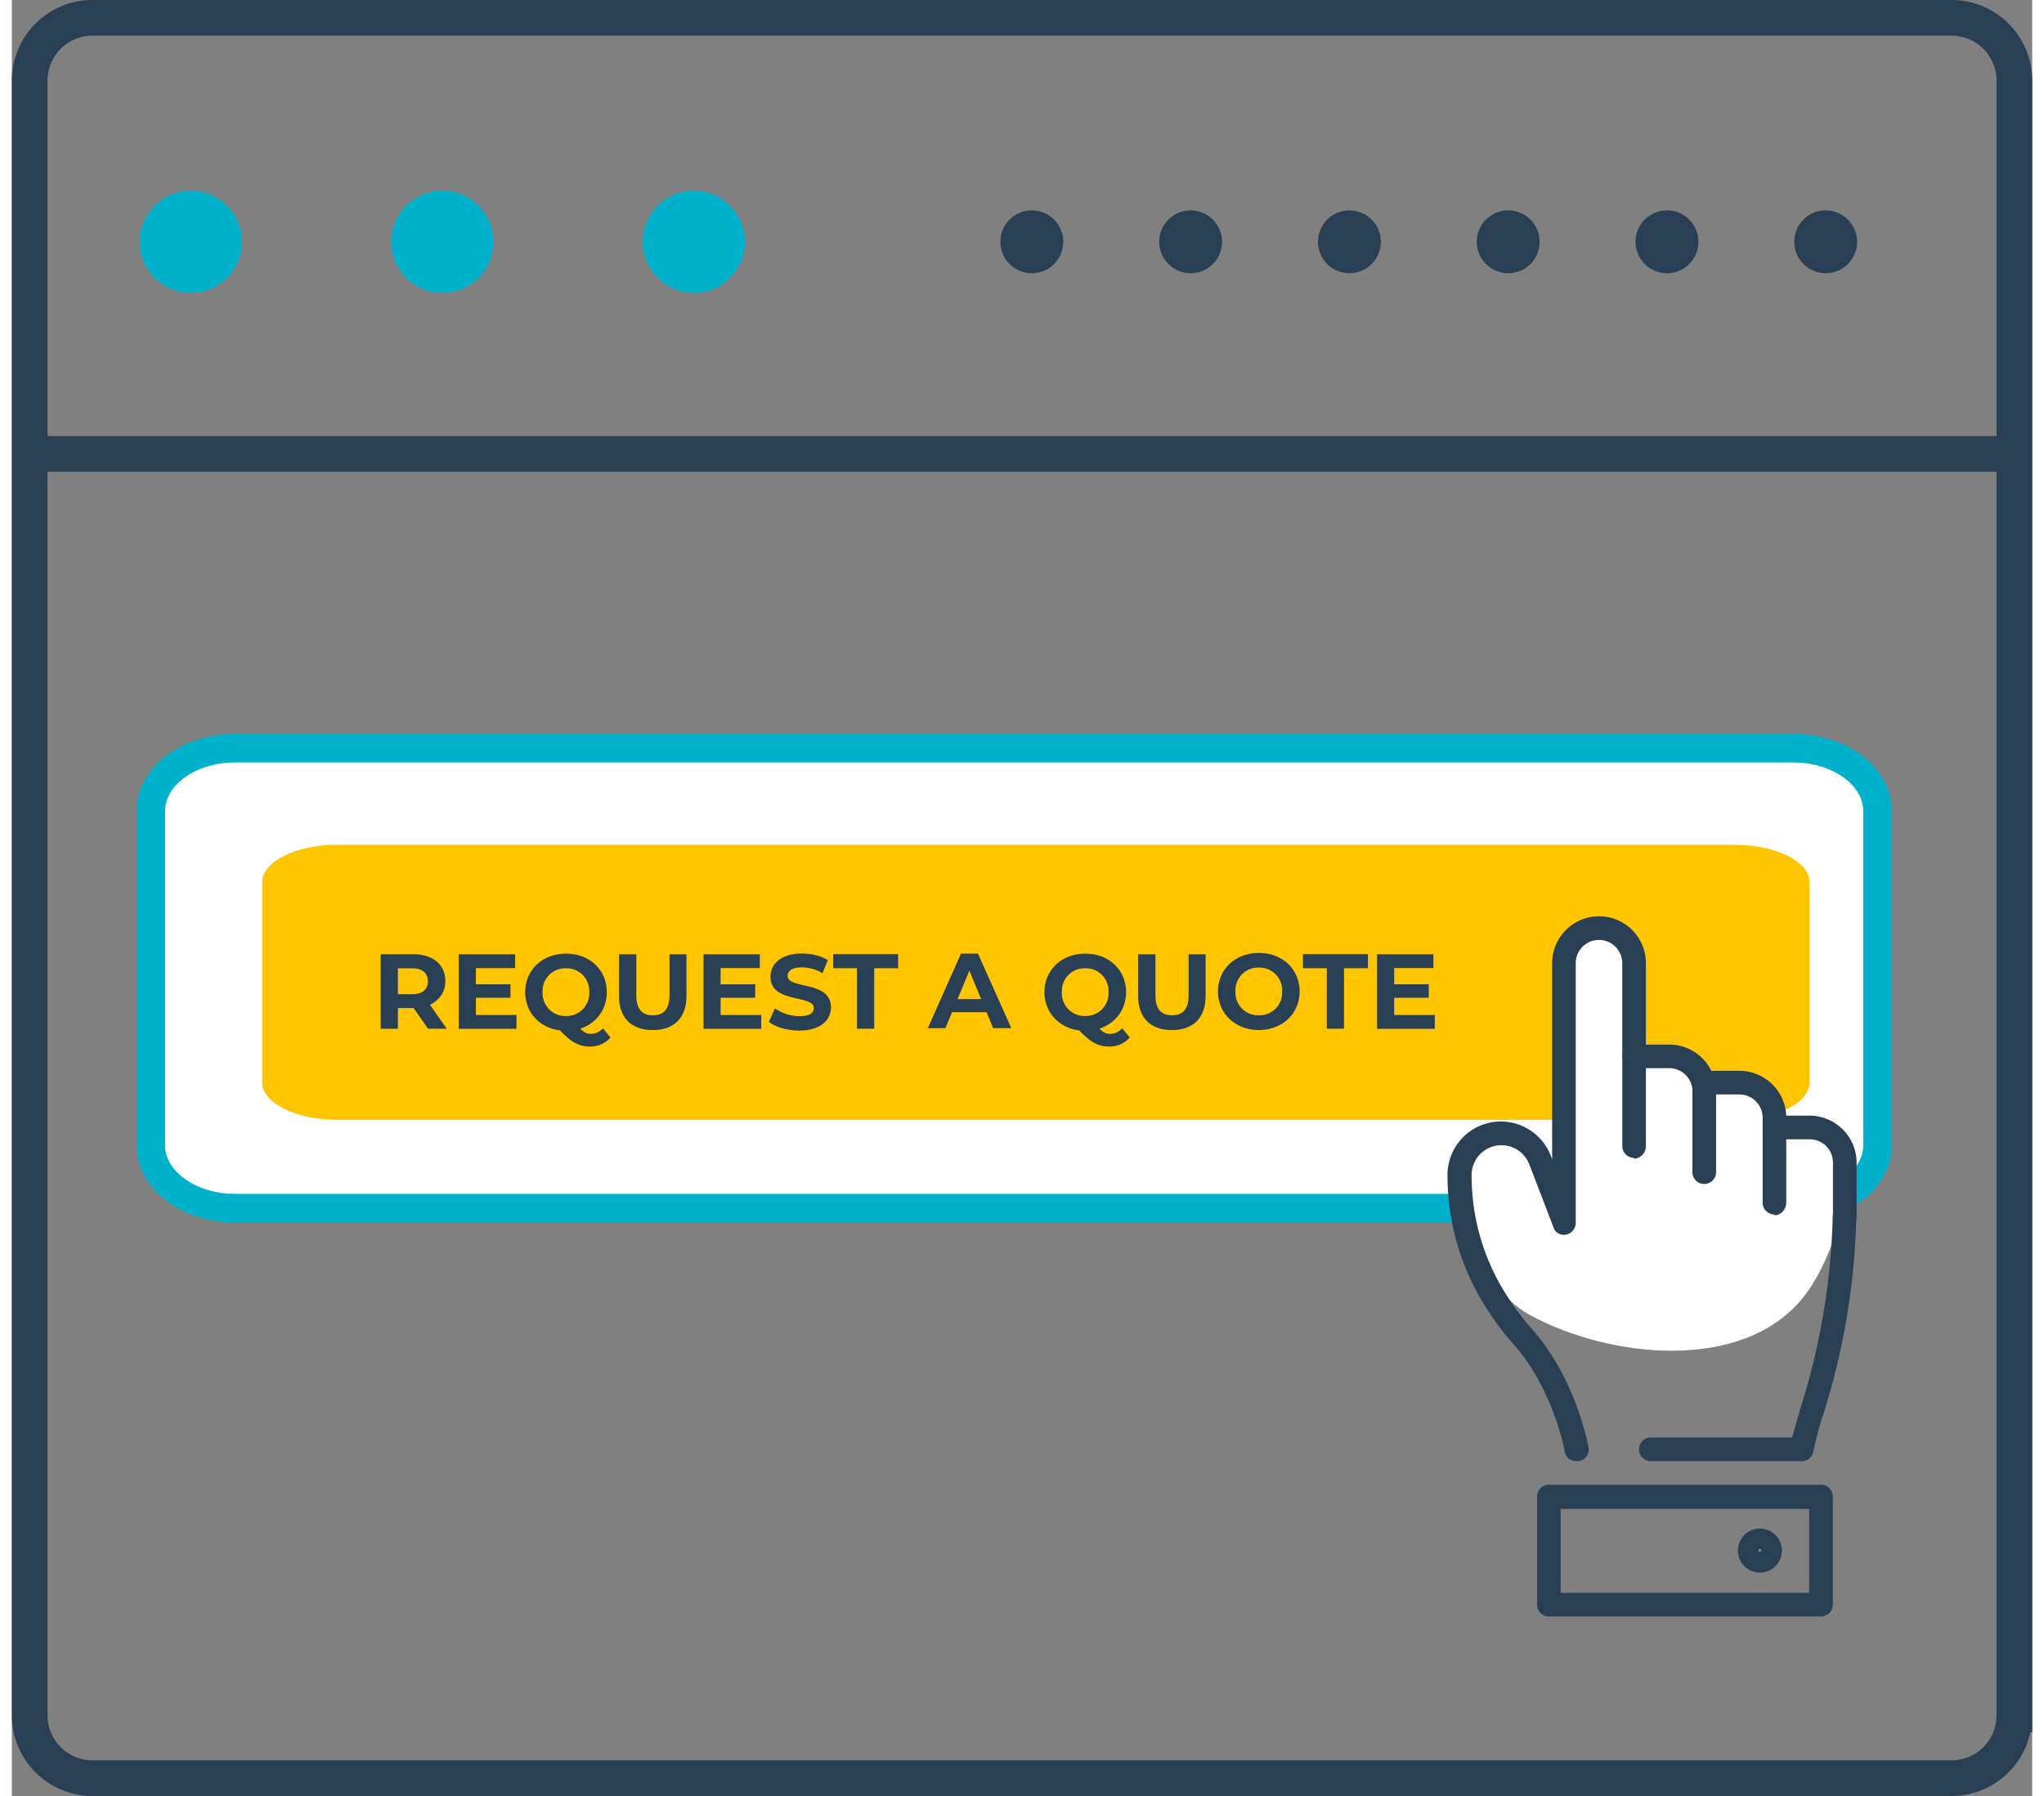 <svg xmlns="http://www.w3.org/2000/svg" xmlns:xlink="http://www.w3.org/1999/xlink" width="33" height="29" viewBox="0 0 32.13 28.566"><rect x="0" y="0" width="32.13" height="28.566" fill="#808080" stroke="none"/><g fill="none" stroke="#293f54" stroke-width=".567" stroke-miterlimit="10"><path d="M31.846 27.283a1 1 0 0 1-1 1H1.284a1 1 0 0 1-1-1v-26a1 1 0 0 1 1-1h29.563a1 1 0 0 1 1 1v26z"/><path d="M.096 7.22h31.688"/></g><g fill="#00b1cc"><circle cx="2.846" cy="3.846" r=".813"/><circle cx="6.846" cy="3.846" r=".813"/><circle cx="10.846" cy="3.846" r=".813"/></g><g fill="#293f54"><circle cx="16.221" cy="3.846" r=".5"/><circle cx="18.747" cy="3.846" r=".5"/><circle cx="21.272" cy="3.846" r=".5"/><circle cx="23.797" cy="3.846" r=".5"/><circle cx="26.322" cy="3.846" r=".5"/><circle cx="28.846" cy="3.846" r=".5"/></g><path fill="#fff" stroke="#00b1cc" stroke-width=".454" stroke-linejoin="round" stroke-miterlimit="10" d="M29.67 18.216c0 .553-.6 1-1.34 1H3.55c-.74 0-1.34-.447-1.34-1V12.9c0-.553.6-1 1.34-1h24.78c.74 0 1.34.447 1.34 1v5.326z"/><path fill="#ffc500" d="M28.59 17.215c0 .33-.536.597-1.2.597H5.183c-.664 0-1.202-.267-1.202-.597v-3.182c0-.33.538-.597 1.202-.597H27.39c.665 0 1.2.267 1.2.597v3.182z"/><path fill="#fff" d="M23.133 19.435c-.125-.473-.293-1.426.445-1.448.58-.017.857.84 1.013 1.267l.04-2.914c-.005-.57.333-2.44 1.03-1.227.262.455.16 1.188.094 1.682.386-.186.855.01 1.045.386.613-.178 1.165.038 1.3.695 1.59-.086 1.013 2.002.374 2.778-.97 1.18-3.068.942-4.31.274-.598-.32-.816-.93-1.064-1.534"/><g fill="#293f54"><path d="M25.8 18.417c-.104 0-.188-.084-.188-.188v-1.426c0-.104.084-.188.188-.188h.558c.412 0 .746.334.746.746 0 .104-.084.188-.188.188s-.188-.084-.188-.188a.37.37 0 0 0-.371-.371h-.37v1.238c.001.105-.083.2-.187.2zm2.663 4.823h-2.397c-.104 0-.188-.084-.188-.188s.083-.188.188-.188h2.246l.128-.45a10.96 10.96 0 0 0 .518-3.062c.002-.104.093-.2.192-.183.104.003.186.1.183.193-.027 1.083-.208 2.148-.535 3.166a5.02 5.02 0 0 0-.149.56c-.02.1-.096.153-.186.153z"/><path d="M24.882 23.24c-.1 0-.17-.064-.185-.154-.002-.01-.182-.998-.822-1.713-.177-.197-.343-.428-.497-.684a3.9 3.9 0 0 1-.546-2.002.85.85 0 0 1 .85-.849c.35 0 .667.22.792.544l.022.058v-3.12c0-.412.334-.746.746-.746s.745.334.745.746v1.482c0 .104-.084.188-.188.188s-.188-.084-.188-.188V15.32a.37.37 0 1 0-.74 0v4.132a.19.19 0 0 1-.154.185c-.09.017-.177-.033-.2-.117l-.385-1.002c-.07-.182-.248-.303-.442-.303-.262 0-.475.213-.475.473a3.52 3.52 0 0 0 .493 1.81c.142.236.294.447.454.626.714.798.904 1.854.912 1.898.02.103-.05.2-.15.217-.01.002-.02.002-.032.002zm3.15-3.923c-.104 0-.188-.084-.188-.188v-1.352a.37.37 0 0 0-.371-.369h-.37v1.236c0 .104-.084.188-.188.188s-.188-.084-.188-.188V17.22c0-.104.084-.188.188-.188h.558c.412 0 .746.334.746.745v1.352c0 .105-.084.2-.187.2z"/><path d="M29.15 19.546c-.104 0-.188-.084-.188-.188v-.867a.37.37 0 0 0-.37-.37h-.56c-.104 0-.188-.085-.188-.188s.084-.188.188-.188h.56a.75.75 0 0 1 .746.746v.867c0 .104-.085.188-.188.188zm-.378 6.164h-4.328c-.104 0-.188-.084-.188-.188v-1.718c0-.104.084-.188.188-.188h4.328c.104 0 .188.084.188.188v1.718c-.001.104-.085.188-.188.188zm-4.14-.375h3.952V24h-3.952v1.343zm3.168-.322a.35.35 0 1 1 0-.7.35.35 0 1 1 0 .7zm0-.376c-.015 0-.026.012-.026.026 0 .028.052.028.052 0-.001-.015-.01-.026-.026-.026zM6.62 16.363l-.23-.33h-.25v.33h-.274v-1.186h.513c.317 0 .515.164.515.43 0 .18-.1.3-.244.375l.266.38H6.62zm-.257-.962H6.14v.413h.224c.167 0 .252-.078.252-.207s-.085-.206-.252-.206z"/><path d="M8.026 16.144v.22h-.918v-1.186h.896v.22H7.38v.258h.55v.214h-.55v.274h.646z"/><use xlink:href="#B"/><use xlink:href="#C"/><path d="M11.918 16.144v.22H11v-1.186h.896v.22h-.624v.258h.55v.214h-.55v.274h.646z"/><path d="M12.042 16.246l.093-.206c.1.072.25.123.39.123.163 0 .23-.054.23-.127 0-.222-.69-.07-.69-.5 0-.2.163-.37.5-.37.15 0 .3.036.412.105l-.085.208c-.1-.063-.223-.093-.33-.093-.162 0-.225.06-.225.135 0 .22.69.068.69.503 0 .198-.165.368-.503.368-.19.001-.38-.055-.483-.137z"/><path d="M13.442 15.4h-.38v-.224h1.033v.224h-.38v.962h-.274V15.4zm2.06.7h-.55l-.105.254h-.28l.528-1.186h.27l.53 1.186h-.288l-.105-.254zm-.086-.208l-.188-.454-.188.454h.376z"/><use xlink:href="#B" x="8.258"/><use xlink:href="#C" x="8.256"/><path d="M19.182 15.77c0-.353.274-.613.65-.613s.648.26.648.613-.276.613-.648.613-.65-.26-.65-.613zm1.02 0a.36.36 0 0 0-.371-.38.36.36 0 0 0-.371.38.36.36 0 0 0 .371.379.36.36 0 0 0 .371-.379z"/><path d="M20.913 15.4h-.38v-.224h1.033v.224h-.38v.962h-.274V15.4zm1.717.744v.22h-.918v-1.186h.896v.22h-.624v.258h.55v.214h-.55v.274h.646z"/></g><defs ><path id="B" d="M9.52 16.5c-.078.095-.2.146-.32.146-.176 0-.3-.064-.482-.257-.325-.04-.554-.287-.554-.608 0-.353.274-.613.65-.613s.648.26.648.613c0 .277-.17.498-.423.58.058.062.108.083.168.083.073 0 .137-.028.193-.088l.12.145zm-.708-.34a.36.36 0 0 0 .371-.379.36.36 0 0 0-.371-.38.36.36 0 0 0-.371.38.36.36 0 0 0 .371.379z"/><path id="C" d="M9.657 15.842v-.664h.274v.653c0 .226.098.318.264.318s.264-.093.264-.318v-.653h.27v.664c0 .35-.2.542-.537.542s-.536-.194-.536-.542z"/></defs></svg>